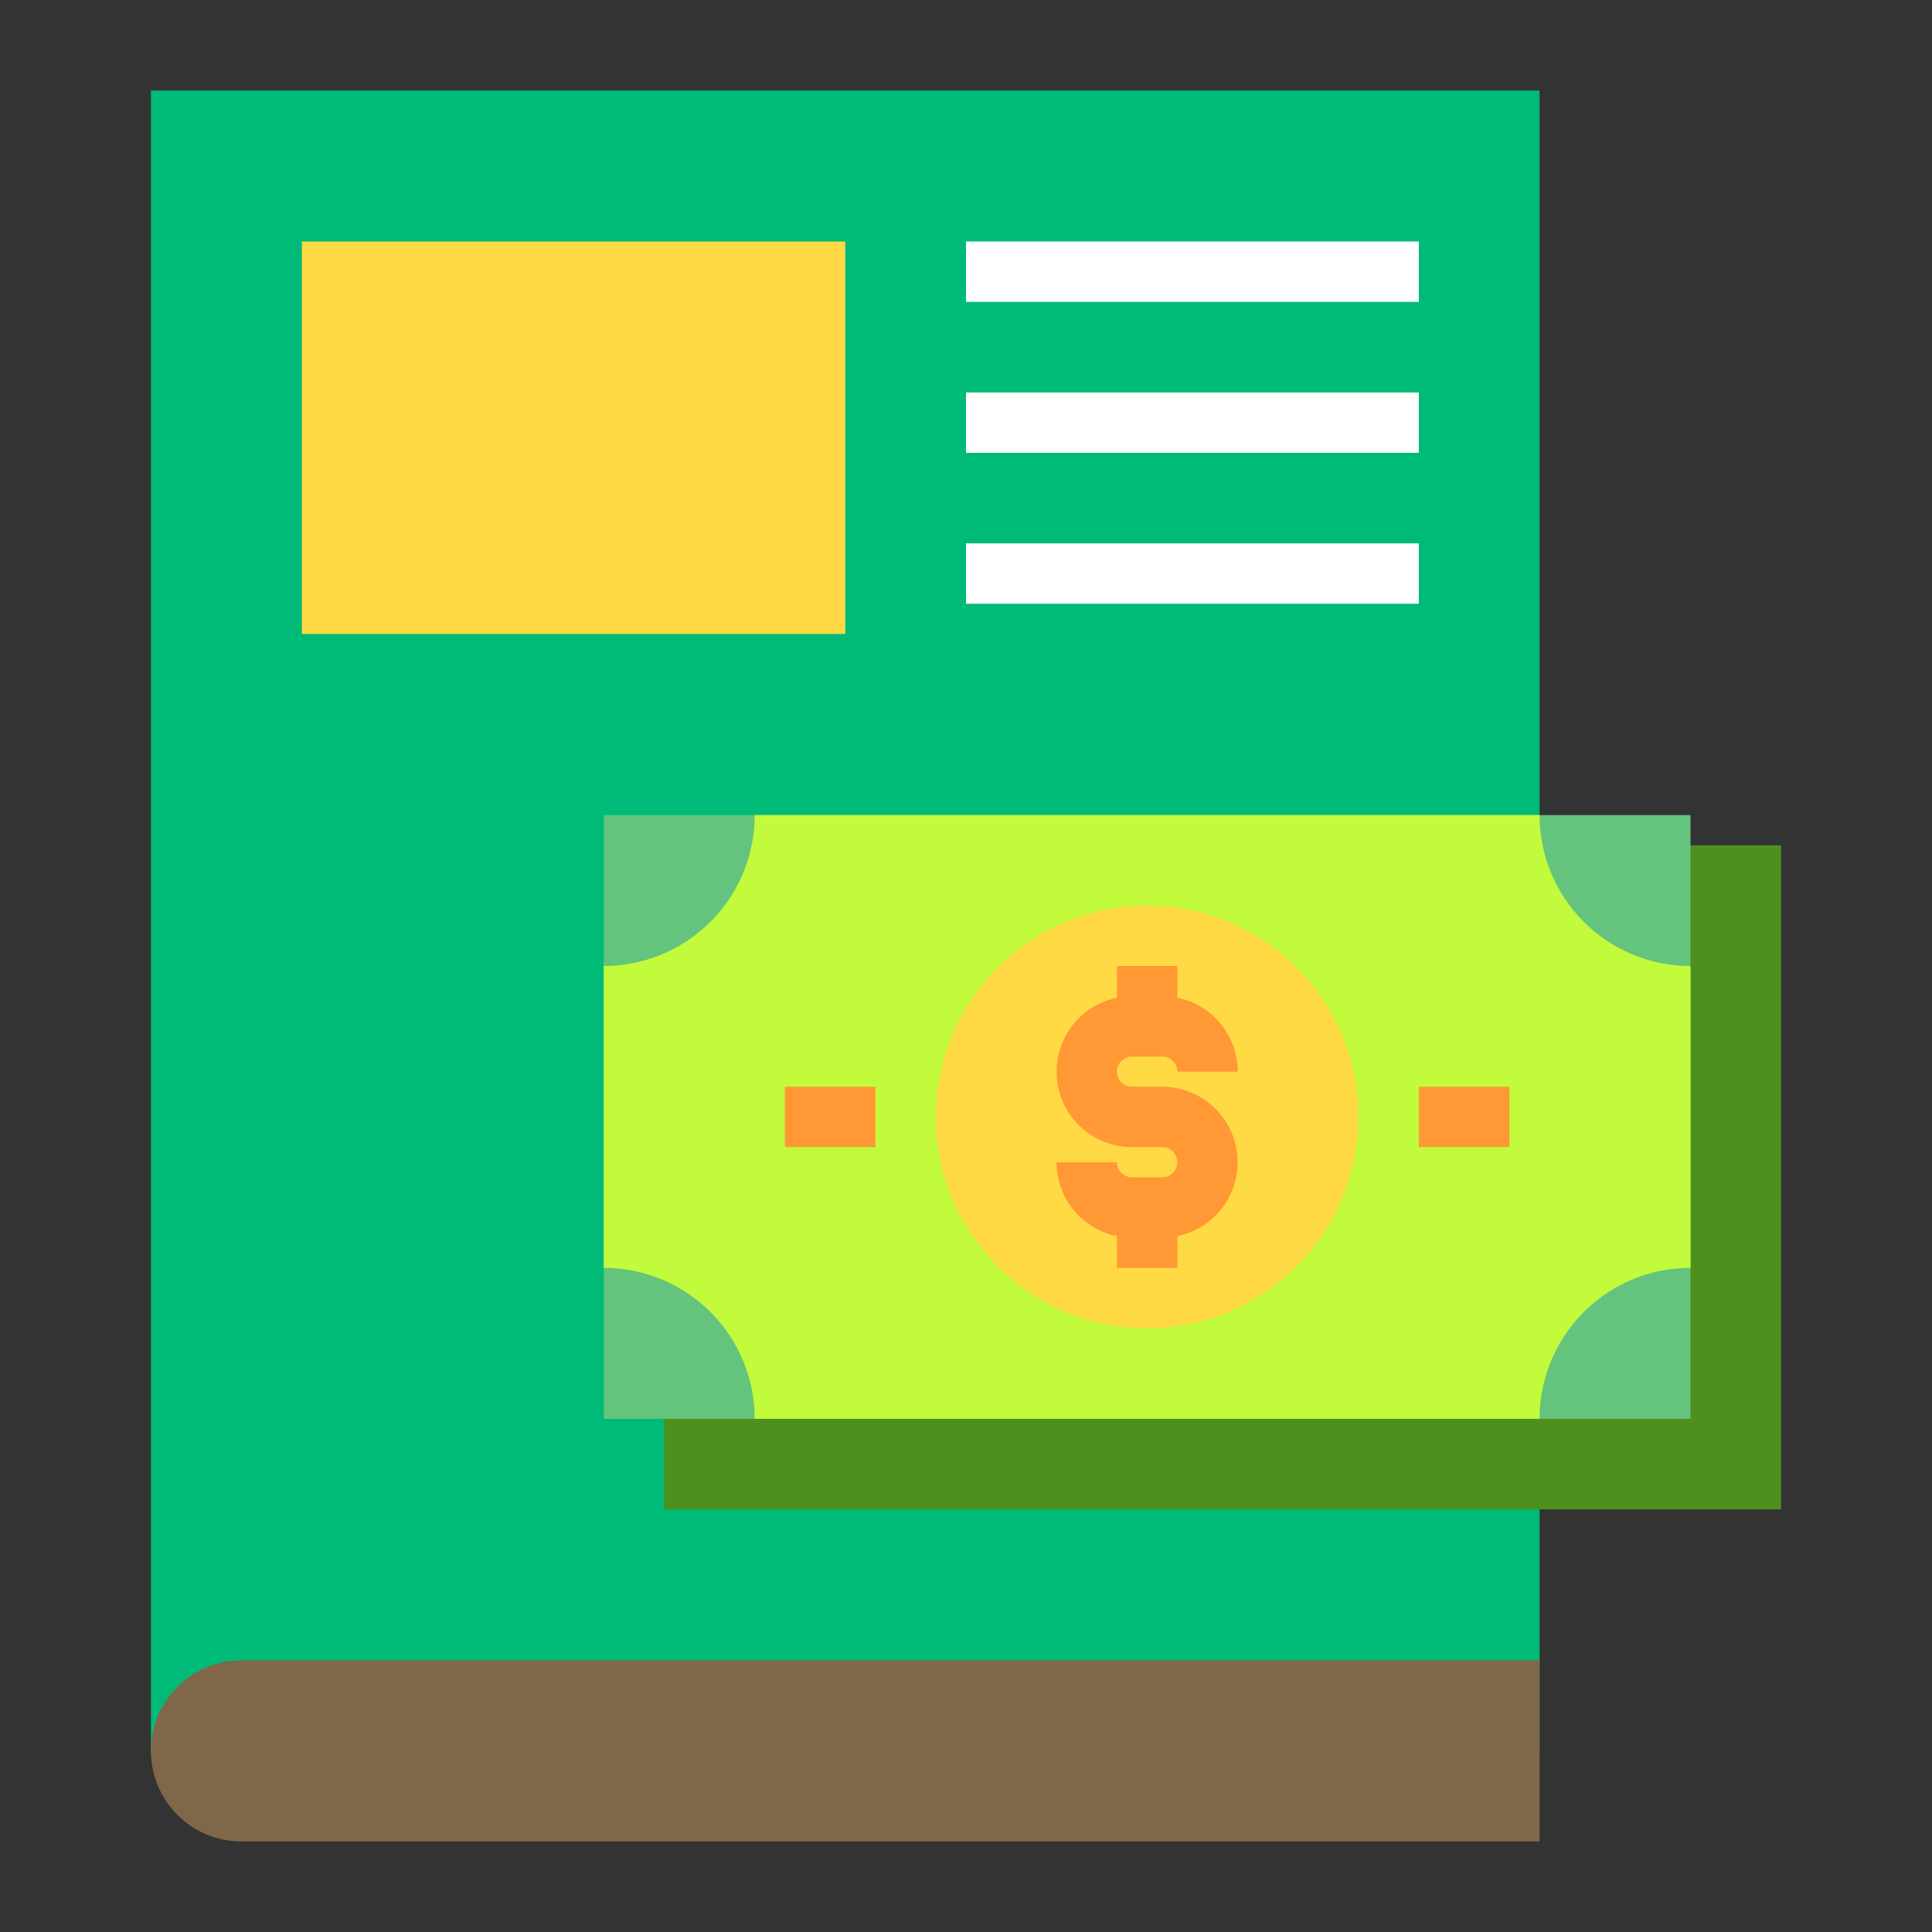 <svg height="512" viewBox="0 0 64 64" width="512" xmlns="http://www.w3.org/2000/svg"><rect x="0" y="0" width="64" height="64" fill="#333333" stroke="none"/><g id="book-money-finance"><path d="m5 3h46v55h-46z" fill="#0b7"/><path d="m51 55v6h-43a3 3 0 0 1 0-6z" fill="#806749"/><path d="m10 8h18v13h-18z" fill="#ffda44"/><path d="m22 28h37v22h-37z" fill="#4e901e"/><path d="m20 27h36v20h-36z" fill="#64c37d"/><path d="m56 32v10a5 5 0 0 0 -5 5h-26a5 5 0 0 0 -5-5v-10a5 5 0 0 0 5-5h26a5 5 0 0 0 5 5z" fill="#c2fb3b"/><circle cx="38" cy="37" fill="#ffda44" r="7"/><g fill="#ff9835"><path d="m26 36h3v2h-3z"/><path d="m47 36h3v2h-3z"/><path d="m37.5 35h1a.5.5 0 0 1 .5.5h2a2.5 2.5 0 0 0 -2-2.449v-1.051h-2v1.051a2.5 2.5 0 0 0 .5 4.949h1a.5.5 0 0 1 0 1h-1a.5.5 0 0 1 -.5-.5h-2a2.5 2.5 0 0 0 2 2.449v1.051h2v-1.051a2.5 2.5 0 0 0 -.5-4.949h-1a.5.5 0 0 1 0-1z"/></g><path d="m32 8h15v2h-15z" fill="#fff"/><path d="m32 13h15v2h-15z" fill="#fff"/><path d="m32 18h15v2h-15z" fill="#fff"/></g></svg>